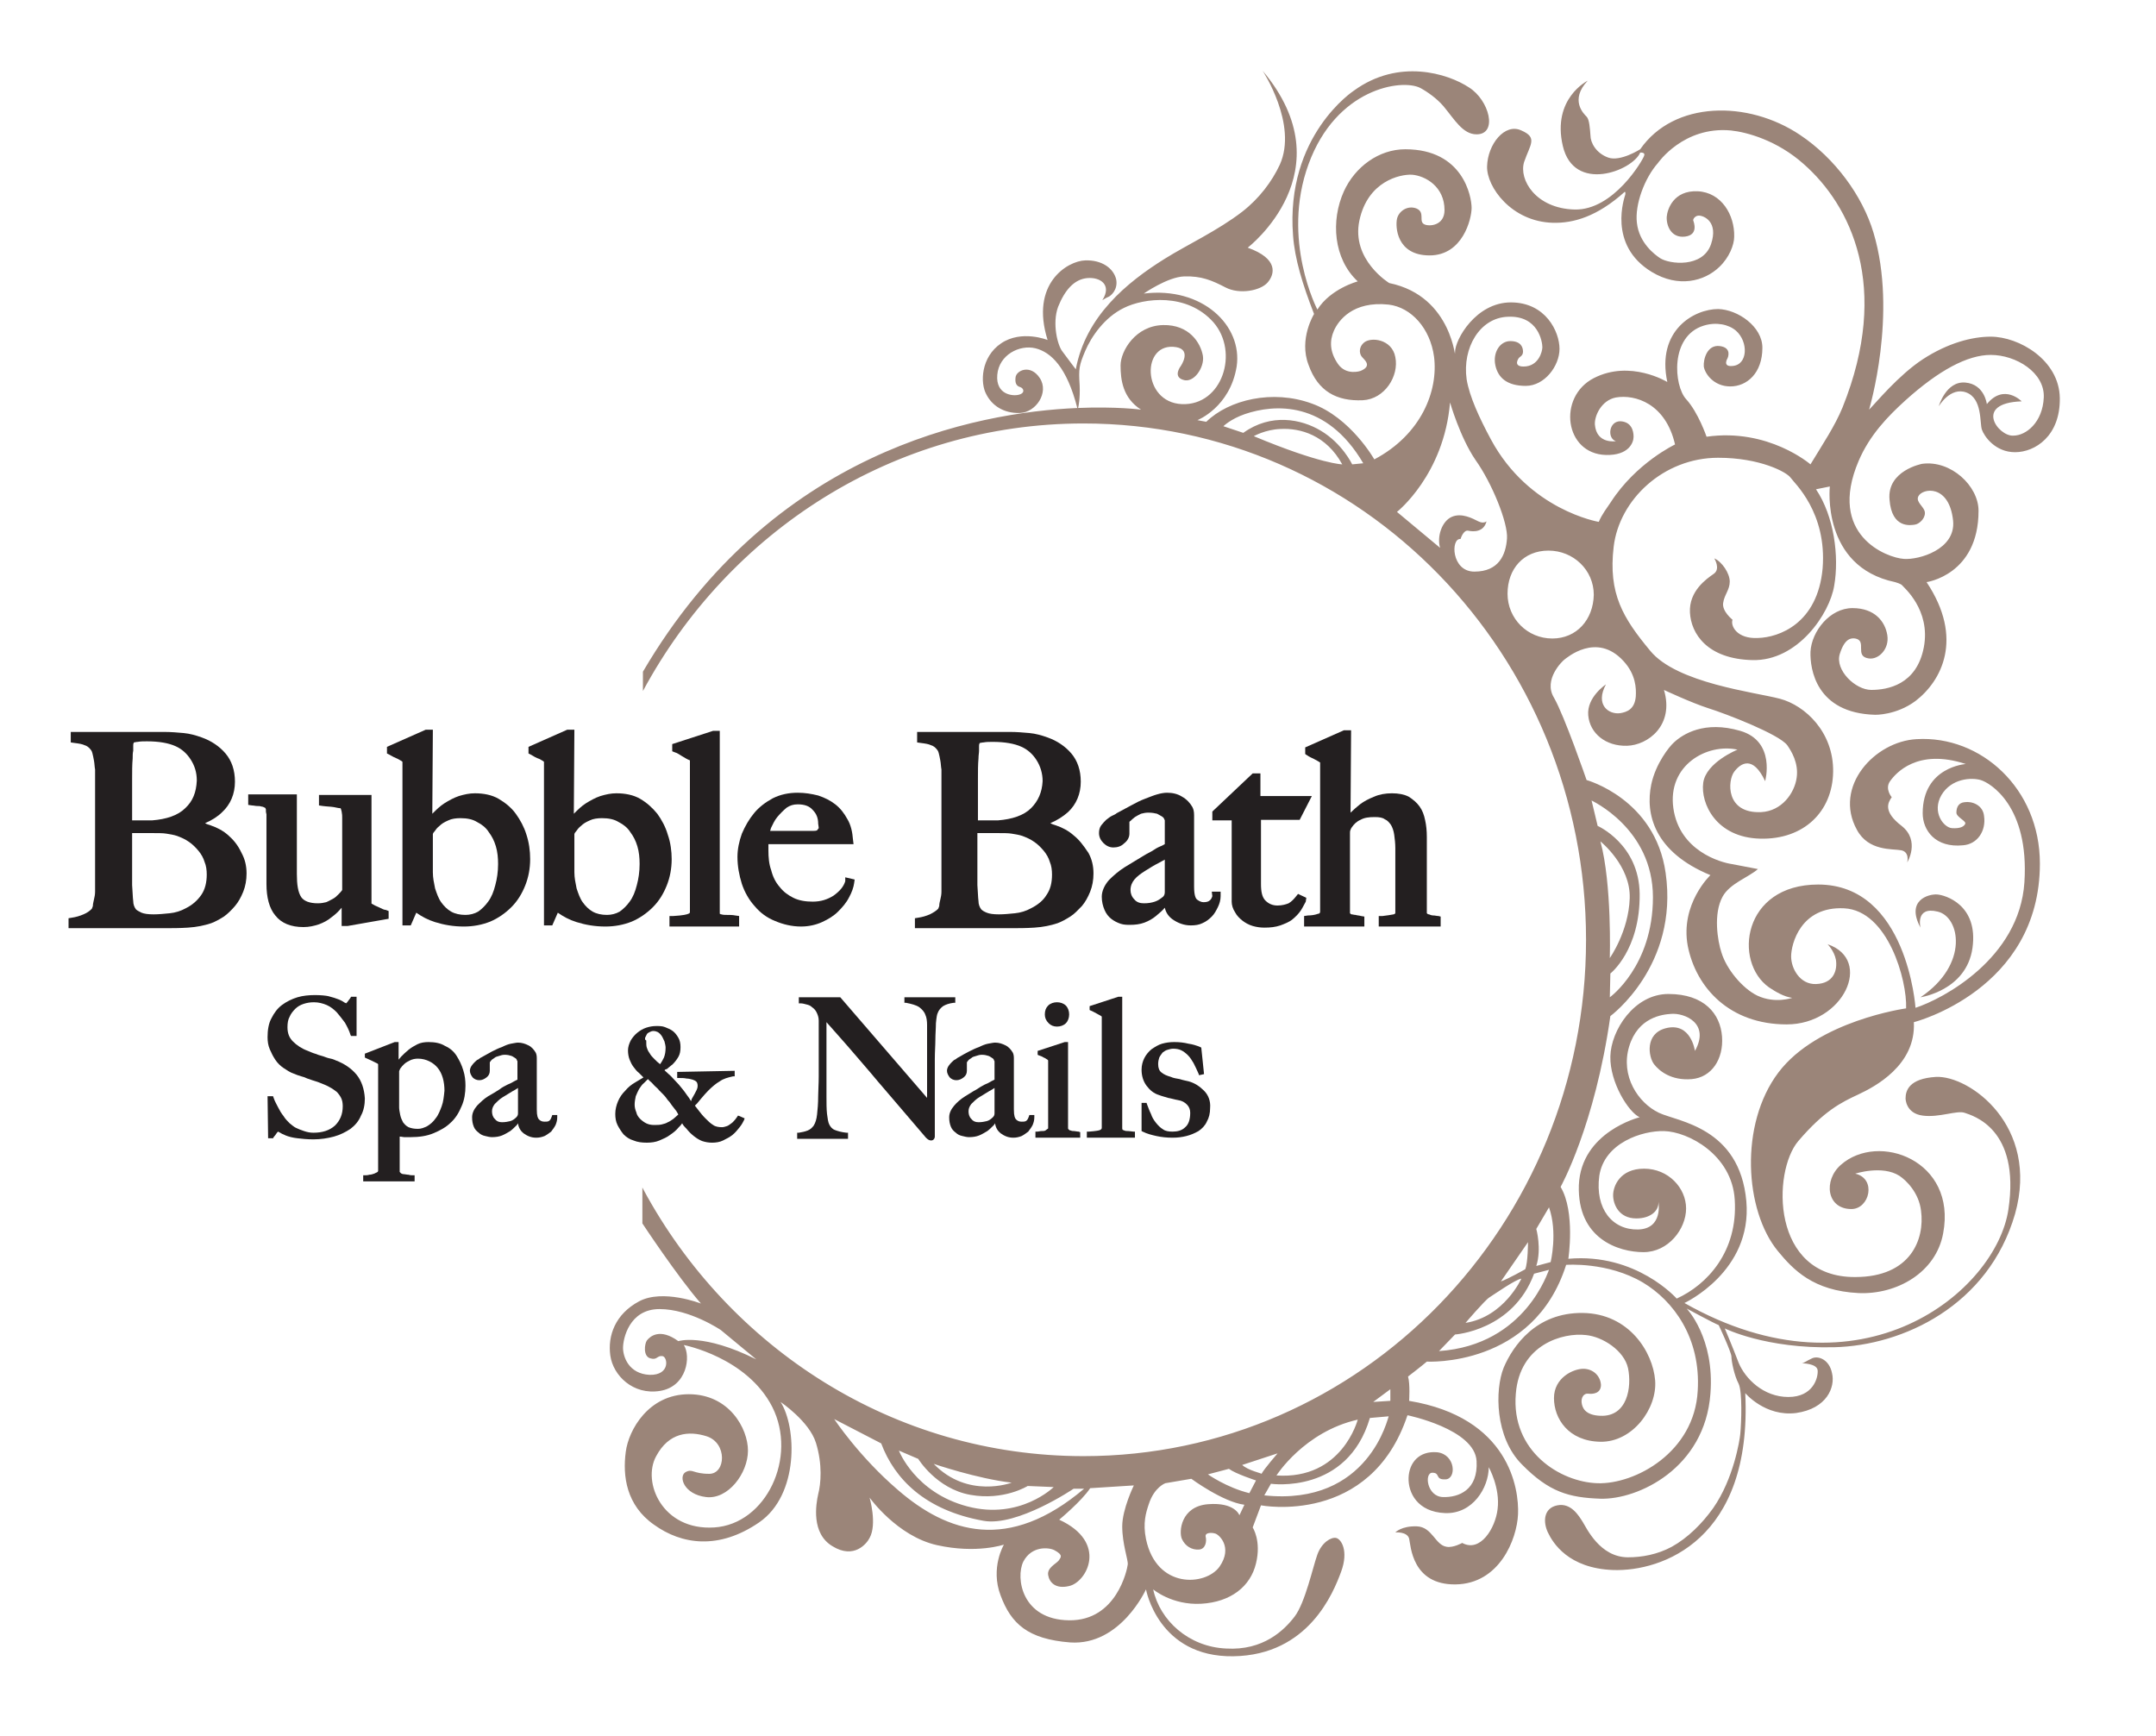 <?xml version="1.0" encoding="utf-8"?>
<!-- Generator: Adobe Illustrator 25.3.1, SVG Export Plug-In . SVG Version: 6.00 Build 0)  -->
<svg version="1.1" id="Layer_1" xmlns="http://www.w3.org/2000/svg" xmlns:xlink="http://www.w3.org/1999/xlink" x="0px" y="0px"
	 viewBox="0 0 390 314" style="enable-background:new 0 0 390 314;" xml:space="preserve">
<style type="text/css">
	.st0{clip-path:url(#SVGID_2_);fill:#9B8579;}
	.st1{clip-path:url(#SVGID_2_);fill:#231F20;}
</style>
<g>
	<defs>
		<rect id="SVGID_1_" x="-102" y="-60" width="612" height="792"/>
	</defs>
	<clipPath id="SVGID_2_">
		<use xlink:href="#SVGID_1_"  style="overflow:visible;"/>
	</clipPath>
	<path class="st0" d="M347.4,180.4c0,0,8.3-1.2,9.4-8.9c1.1-7.8-4.9-9.6-6.4-9.7c-1.5-0.1-5.7,1-3,6c0,0-1-3.9,3.1-2.9
		C354.5,165.8,356.3,174.4,347.4,180.4"/>
	<path class="st0" d="M280.8,115.5c-4.5,0-8.1-3.6-8.1-8.1c0-4.5,2.9-7.8,7.4-7.8c4.5,0,8.2,3.5,8.2,8
		C288.2,112.1,285.2,115.5,280.8,115.5 M272.6,97.4c-0.2,3-1.5,6-5.9,6c-4.2,0-4.3-6.1-2.5-5.9c0,0,0.5-1.7,1.4-1.5
		c0.9,0.2,2.8,0.3,3.3-1.7c0,0-0.5,0.5-1.5,0c-1-0.5-3-1.6-4.8-0.8c-1.8,0.8-2.7,3.6-2.1,5.6l-7.8-6.5c0,0,8.5-6.7,9.6-19.8
		c0,0,1.8,6.3,4.6,10.4C269.9,87.4,272.8,94.6,272.6,97.4 M299,162.3c0,12.5-7.8,18.1-7.8,18.1l0.1-4.3c0,0,5.4-4.2,5.3-14.4
		c-0.1-9-7.6-12.3-7.6-12.3l-1.1-4.6C287.8,144.8,299,149.8,299,162.3 M289.5,152.2c0,0,5.5,4.4,5.3,10.3c-0.2,6-3.6,10.8-3.6,10.8
		S291.6,159.9,289.5,152.2 M280.5,228.3l-2.6,0.7c1-3.1,0-6.7,0-6.7l2.3-3.9C281.8,222.9,280.5,228.3,280.5,228.3 M260.3,244.4
		l2.9-3c0,0,10.5-0.7,14.3-11l2.7-0.7C280.1,229.7,276.1,243.3,260.3,244.4 M269.4,234.7c0.8-0.5,4.8-3.3,5.8-3.4
		c0,0-3.1,6.9-10.1,8C265.1,239.3,268.6,235.2,269.4,234.7 M276.4,224.7c0,0,0,3.7-0.5,4.9c0,0-3.2,1.8-4.4,2.2L276.4,224.7z
		 M251.5,253.4l-3.1,0.2l3.1-2.3V253.4z M228.7,270.5l1.2-2.1c0,0,13.8,2,17.9-11.9l3.4-0.3C251.1,256.2,247.7,272.5,228.7,270.5
		 M224.7,265l6.4-2.1c0,0-2.5,2.9-2.9,3.7C228.2,266.5,225.8,266,224.7,265 M226,270.1c-4.1-1-7.5-3.4-7.5-3.4l3.8-1
		c1.2,0.9,4.9,2.1,4.9,2.1L226,270.1z M224.2,274.1c0,0-0.8-2.4-5.7-2c-4.9,0.4-5.3,5-4.7,6.3c0.6,1.3,1.8,2,3.1,1.9
		c1.2-0.1,1.4-1.5,1.2-2.3c-0.2-0.8,1.1-0.8,1.7-0.6c0.6,0.1,3.3,2.4,0.8,6c-2.5,3.5-11.4,4.1-13.3-5c-0.6-2.9,0-4.8,0.5-6.3
		c1-3.1,3-3.8,3-3.8l4.7-0.8c0,0,5.7,4.2,9.6,4.7L224.2,274.1z M245.6,256.8c0,0-2.8,10.9-14.7,10.1
		C230.9,266.9,235.9,259,245.6,256.8 M204,283c-0.1,0.9-2,10.2-10.6,10.1c-8.6-0.1-9.7-7.7-8.3-10.6c1.5-2.9,4.6-2.6,5.6-2.1
		c1.7,0.9,1.2,1.3,0.8,1.9c-0.5,0.6-2.1,1.3-1.9,2.6c0.2,1.3,1.3,2.6,3.8,2c3.2-0.7,7.1-7.9-1.8-12c0,0,4.1-3.4,5.6-5.7l7.9-0.5
		c0,0-2.1,4.3-2.1,7.4C203,279.3,204.1,282.2,204,283 M162.4,269.5c-7-6-11.5-12.8-11.5-12.8l8.5,4.4c2.4,6.4,7.9,12.1,18.5,14
		c6.1,1.1,16.3-5.8,16.3-5.8l1.9,0C182.4,280.9,171.4,277.3,162.4,269.5 M166.1,263.9c0,0,3.3,5.4,9.4,6.5s10.4-1.6,10.4-1.6
		l4.7,0.2c0,0-6.1,6-15.6,3.5c-9.5-2.5-12.4-10.1-12.4-10.1L166.1,263.9z M183,268.2c0,0-7.9,3-14.1-3.4
		C168.9,264.8,176.8,267.5,183,268.2 M122.7,242.6c-3.3-2.4-5.1-0.9-5.7-0.1c-0.4,0.6-0.7,2.8,0.6,3.2c1.3,0.4,1.2-0.5,2.2-0.4
		c1,0.1,1.5,3.5-2.3,3.4c-3.8-0.2-4.8-3.3-4.8-4.9c0-1.6,1.1-7,6.6-7s11.1,3.8,11.1,3.8l6.4,5.3
		C127.2,241.1,122.7,242.6,122.7,242.6 M244.6,84c0,0-1.8-3.8-5.7-6.1c-3.5-2.1-9-3.2-14,0.4l-3.6-1.2c0,0,1.3-1.3,3.9-2.2
		c5.3-1.8,14.7-2.5,21.4,8.9L244.6,84z M226.8,78.9c0,0,2.1-1.2,4.8-1.3c3.6-0.2,8.3,1.1,11.2,6.4C242.9,84,239,84,226.8,78.9
		 M365.7,72.6c0,0-3.2-3.3-6.3,0.5c0,0-0.4-3.6-3.9-3.9c-3.5-0.3-4.8,4.3-4.8,4.3s2.1-3.6,5-2.5c2.9,1.1,2.4,5.5,2.8,6.7
		c0.4,1.2,2.4,4.1,6,4.1c3.6,0,8.2-2.9,8.1-9.8c-0.1-6.9-7.4-11.1-12.5-11.1c-3.3,0-7.7,1.1-12.3,4.1c-4.4,2.9-8.4,7.8-9.7,9.1
		c0,0,5.2-17.3,0.8-32c-2-6.7-7-13.5-13.3-17.7c-9.4-6.3-22.8-6.2-28.9,2.6c0,0-3.6,2.3-5.8,1.5s-3.2-2.7-3.2-4
		c-0.1-1.3-0.2-2.9-0.7-3.4c-0.5-0.5-3.1-3,0.2-6.5c0,0-6.5,3.2-4.5,11.8c2,8.6,12.6,4.5,14,1.2c0,0,1-0.1,0.7,0.6
		c-0.2,0.7-5.5,9.9-12.6,9.7c-7-0.2-10.1-5.4-9.1-8.6c1.1-3.2,2.5-4.4-0.5-5.7c-3-1.4-6.1,2.5-6.2,6.5c-0.1,3.7,4.4,10,11.9,10.2
		c3.7,0.1,8-1.1,13-5.6c0,0,0.2,0,0.1,0.5c-0.1,0.4-3.3,9.1,4.8,14c4.8,2.9,9.5,1.7,12.2-0.9c1.8-1.7,2.7-4,2.7-5.5
		c0.1-3.9-2.3-8-6.6-8.2c-4.4-0.2-5.5,3.3-5.6,4.6c-0.1,1.6,0.8,3.9,3.3,3.6c2.5-0.3,1.6-2.6,1.5-2.9c-0.1-0.2,0.3-0.9,1-0.9
		c0.9,0,3.6,1.1,2.2,5.2c-1.5,4.3-7.5,3.6-9.2,2.5c-0.9-0.6-3.8-2.7-4.2-6.4c-0.4-3.3,1.4-8.1,3.8-10.8c0,0,4.6-6.7,13.2-5.9
		c2.9,0.3,8.4,1.8,13.2,6.1c8.4,7.4,15.8,22.1,7,44c-1.4,3.4-3.5,6.5-5.8,10.3c0,0-7.6-6.6-18.8-5c0,0-1.5-4.4-3.7-6.8
		c-2.2-2.4-3-11.4,3.2-13.3c2.3-0.7,4.5-0.2,5.8,0.9c2.3,2,2.2,6.2-0.6,6.4c-1.9,0.2-0.9-1.4-0.9-1.4s0.9-1.9-1.4-2.2
		c-2.3-0.3-3,2.4-2.9,3.7c0.2,1.3,1.8,3.6,4.8,3.6c3,0,5.8-2.4,5.8-7c0-3.8-4.4-6.9-8-7c-4.3,0-11.2,3.8-9.2,13.2
		c0,0-6.7-4.1-13.3-0.7c-6.6,3.4-5.3,13.7,2.2,13.9c4.1,0.1,5-2.2,5-3.3c0-1.1-0.4-2.7-2.4-2.8c-2.1,0-2.4,3.1-0.8,3.6
		c0,0-3.5,0.6-3.8-3c-0.1-1.6,1.2-4.4,3.8-4.9c3.5-0.6,9,1.1,10.7,8.5c0,0-7,3.3-11.6,10.4c-0.8,1.2-1.6,2.2-2.2,3.6
		c0,0-12.6-2.1-19.5-14.9c-2.1-3.9-3.9-7.8-4.4-10.9c-0.8-5.7,2.4-11.1,7.4-11.3c5.6-0.3,6.3,4.6,6.3,5.5c0,0.8-0.7,3.5-3.4,3.5
		c-1.9,0-1-1.4-0.8-1.6c0.2-0.2,0.7-0.4,0.7-1.1c0-0.8-0.4-1.9-2.3-1.9c-1.9,0-3.2,2.1-2.7,4.4c0.5,2.3,2.2,3.7,5.5,3.7
		c3.4,0,6.1-3.6,6.1-6.7c0-3.1-2.5-8.4-8.8-8.4c-6.3,0-10.1,6.7-10.1,9c0,2.2-0.2-10.1-11.9-12.5c0,0-6.9-4.2-5.4-11.3
		c1.5-7.1,7.3-8.4,9.5-8.3c2.5,0.2,5.9,2.2,5.9,6.4c0,2.8-2.7,3-3.6,2.6c-1.2-0.5,0.2-2.2-1.5-2.9c-1.6-0.6-3.2,0.5-3.5,1.9
		c-0.3,1.4-0.1,6.6,5.9,6.6c6,0,7.6-6.6,7.6-8.6S264.7,27,254.2,27c-4.8,0-9.1,3.2-11.1,7.6c-2.4,5.3-1.9,12.2,2.5,16.3
		c0,0-4.9,1.3-7.3,5.1c0,0-6.6-12.6-1.6-26.3c5-13.7,16.8-15.5,20.2-13.8c1.3,0.7,3,1.9,4.2,3.3c2,2.4,3.5,5.1,6,5.1
		c3.9,0,2.3-6.2-1.4-8.5c-3.8-2.5-12.7-5.3-20.8,0.6c0,0-12.4,8.1-11,26.2c0.3,4.2,1.7,8.8,3.8,14.2c0,0-2.8,4.5-1,9.2
		c1.7,4.8,5.1,6.6,9.8,6.4c4-0.2,6.6-4.4,5.9-7.8c-0.6-3.3-4.5-3.7-5.7-2.6c-1.1,1-0.7,2.2-0.3,2.6c0.4,0.5,1.9,1.6-0.3,2.5
		c0,0-2.6,0.9-4.1-1.3c-1.5-2.2-1.5-4.2-0.7-6c0.8-1.8,3.4-5.4,9.9-4.7c4.1,0.5,7.5,4.3,8.2,9.4c0.8,6.2-2.3,14.1-10.8,18.6
		c0,0-4.3-7.6-11.3-10.1c-7.1-2.6-15-0.7-19.1,3.3l-1.6-0.3c0,0,5.9-2.3,7.1-9.7c1.1-7.4-6.2-14.5-16.8-13.2c0,0,4.3-3,7.3-3.1
		c3.1-0.1,5,0.7,7.5,2c2.5,1.3,6.3,0.6,7.6-0.9c1.3-1.5,2-4.3-3.6-6.3c0,0,18-13.8,2.7-32c0,0,6.4,9.7,3.1,17
		c-1.4,3-3.7,6.1-6.8,8.5c-4.4,3.4-10,6-14,8.5c-6.9,4.3-14.3,10.4-16.1,20c0,0-1.6-2.1-2.4-3.2c-0.9-1.1-1.9-5.1-0.8-8.1
		c1.2-3,2.9-5,5.3-5.2c2.3-0.2,4.5,1.2,2.7,4c0,0,0.8-0.5,1.1-0.6c0.3-0.1,1.8-1.2,1.4-3.2c-0.5-2-2.6-3.5-5.6-3.4
		c-3.2,0.1-10,4.2-6.8,14.4c0,0-4.7-1.9-8.4,0.6c-3.7,2.5-3.8,7.2-2.7,9.2c1,2,3.1,3.5,6.1,3.4c2.9-0.1,5.3-3.7,3.6-6.3
		c-1.7-2.6-4.3-1.4-4.4-0.1c-0.1,0.9,0.1,1.5,0.8,1.7c0.7,0.2,1,1.1-0.2,1.4c-1.1,0.3-4.2,0-3.9-3.6c0.3-3.6,4-5.5,6.9-4.8
		c2.8,0.7,5.7,3.4,7.6,10.9c0,0,0.1,0,0.1,0c0.1-0.4,0.4-1.8,0.3-4.2c-0.2-3-0.1-3.6,1-6.2c1.1-2.6,3.5-6.1,7-7.8
		c3.6-1.8,11.4-2.8,16.2,2.6c4.7,5.4,1.6,15.1-5.7,14.8c-7.3-0.3-7.4-11.4-1-10.3c2.8,0.5,0.8,3.4,0.8,3.4s-1.5,1.9,0.4,2.5
		c1.9,0.7,3.9-2.2,3.6-4.3c-0.4-2.4-2.5-5.7-7.2-5.6c-5,0.1-7.7,4.7-7.7,7.3c0,2.6,0.4,5.9,3.7,8c0,0-4.4-0.6-11.5-0.3
		c0,0.1,0,0.2,0,0.2c0-0.1,0-0.1,0-0.2c-18.5,0.8-55.2,7.8-78.6,47.7v3.5c15.5-28.8,45.3-48.4,79.7-48.4c50.2,0,90.9,41.8,90.9,93.4
		c0,51.6-40.7,93.4-90.9,93.4c-34.3,0-64.1-19.5-79.6-48.2l-0.2-0.4v0.5v6c0,0,6.4,9.7,10.6,14.5c0,0-6.9-2.7-11.2-0.4
		c-4.3,2.3-5.7,6.2-5.2,9.8c0.5,3.6,4.1,7.2,9,6.4c4.9-0.8,5.6-6.3,4.3-8.3c0,0,11.4,2.2,16,11.2c4.6,9.1-1.1,21.2-10.5,21.8
		c-9.4,0.6-13.1-8.2-10.5-12.9c2.3-4.3,5.9-4.6,9.1-3.6c3.8,1.2,3.5,6.8,0.5,6.8s-3-1-4.3-0.3c-1.3,0.8-0.3,4,3.7,4.5
		c4,0.5,7.6-4.3,7.6-8.4c0-4-3.4-10.2-10.7-10.2c-7.3,0-10.9,6.5-11.4,10.4c-0.6,4.4,0.1,9.7,5.1,13.2c5,3.6,11.7,4.6,19-0.4
		c7.3-5,6.8-17.3,3.9-21.8c0,0,5.2,3.5,6.4,7.4c1.2,3.9,0.9,7.4,0.4,9.3c-0.4,1.8-1.3,7.1,2.6,9.4c3.9,2.4,6.2-0.5,6.7-1.5
		c1.4-2.5,0-7.3,0-7.3s5,7,12.2,8.6c7.2,1.6,12.1-0.1,12.1-0.1s-2.5,4.2-0.6,9.2c1.9,5.1,4.9,7.9,12.6,8.5
		c9.1,0.6,13.7-9.6,13.7-9.6s2.2,12.3,15.8,12.1c13.6-0.2,18.1-11.5,19.5-15.3c1.4-3.8,0-5.9-0.9-6.1c-0.9-0.2-2.6,0.8-3.4,3
		c-0.8,2.2-2.2,8.7-4.1,11.2c-1.9,2.5-5.7,6.2-12.4,5.8c-6.8-0.3-12-5.1-13.2-10.7c0,0,3.4,2.9,8.7,2.6c5.3-0.3,8.9-3.1,9.9-7.3
		c1-4.1-0.6-6.5-0.6-6.5l1.5-4c0,0,19.8,3.8,26.5-16.3c0,0,12.2,2.5,12.5,8.3c0.3,5.2-3.2,6.6-6.1,6.5c-2.9-0.1-3.4-4.4-1.9-4.4
		c1.5,0,0.4,1.3,2.4,1.2c2-0.1,1.8-4.5-1.5-4.9c-3.3-0.3-5.1,1.9-5.2,4.6c-0.1,2.7,1.6,6.2,6.6,6.4c5,0.2,7.9-4.6,7.9-8.3
		c0,0,2.1,3.7,1.6,7.6c-0.4,3.4-3.1,7.9-6.4,6.1c0,0-1.6,0.9-2.8,0.7c-2.1-0.3-2.6-3.6-5.4-3.7c-2.8-0.1-3.9,1.1-3.9,1.1
		s2.1-0.2,2.5,1.1c0.3,1.3,0.5,8.4,8.4,8.3c7.9-0.1,11.1-8.1,11.3-12.7c0.2-4.6-1.6-17.5-19.7-20.5c0,0,0.2-3.1-0.2-4.4
		c0,0,2.6-2,3.4-2.7c0,0,19.3,1.1,25.2-17.5c0,0,7.5-0.6,13.9,3.2c5.5,3.3,10.5,10,9.9,19.6c-0.6,11.1-11.3,16.9-18.1,16.7
		c-6.8-0.2-15.7-5.8-14.8-16.2c0.7-8.9,8.5-11.1,12.7-10.6c3,0.3,6.9,2.8,7.6,6c0.7,3.4-0.1,8.8-5,8.6c-2.8-0.1-3.3-1.5-3.4-2.4
		c-0.1-0.9,0.4-1.7,1.2-1.6c0.8,0.1,2.3,0,2.3-1.6c-0.1-1.6-1.4-2.9-3.2-2.9c-1.8,0-5.3,1.6-5.3,5.3c0,3.7,2.6,7.8,8.4,7.9
		c5.8,0.1,10.3-6,9.9-11.1c-0.4-5.1-4.7-12.1-13.1-12.2c-8.4-0.1-12.6,5.9-14.3,9.9c-1.6,4-1.6,12.6,3.3,17.5c4.9,5,8.5,6,14.2,6.2
		c6.8,0.2,18.9-5.5,19.9-19c0.8-10.1-4.3-15.4-4.3-15.4s4.8,2.6,5.8,3c0,0,2.3,4.9,2.3,5.7c0,0.8,0.5,3.4,1.3,4.9
		c0.7,1.5,0.5,7,0.3,9.1c-0.1,1.1-1.2,8.1-4.9,13.4c-2,2.8-4.6,5.4-7.5,7c-2.6,1.4-5.4,1.9-7.9,1.9c-5.1,0-7.5-5.3-8.2-6.4
		c-0.7-1.1-2.1-3.5-4.6-3c-2.5,0.5-2.6,3-1.7,4.9c0.9,1.9,3.7,6.5,11.8,6.8c8.8,0.3,25.2-5.4,23.9-32c0,0,3.6,4.3,9.2,3.6
		c5.6-0.8,7.1-4.7,6.5-7.2c-0.5-2.5-2.5-3.2-3.6-2.7c-1.1,0.5-1.5,0.9-1.9,0.9c0,0,2.8,0,2.9,1.3c0.1,1.3-0.8,4.8-5.3,4.8
		c-4.5,0-7.8-3.3-9-6.2c-1.1-2.9-2.5-6.2-2.5-6.2s7.4,3.7,19.8,3.4c12.4-0.3,27.9-7.5,32.7-24.1c4.5-16-8.3-25.1-14.3-24.8
		c-4.9,0.3-5.5,2.5-5.5,3.9c0,0,0,2.7,3.1,3.1c3,0.4,6.2-1,7.6-0.5c1.4,0.5,10.1,2.8,7.9,17.5c-2.2,14.7-26.5,35.1-58.6,16.9
		c0,0,12.3-5.7,11.2-18.4c-1.2-13.4-12.4-14.4-15.8-16c-3.8-1.8-7-6.7-5.4-12c1.6-5.3,6-5.8,7.6-5.9c2.4-0.2,7.1,1.7,4.3,6.7
		c0,0-0.7-5.3-5.3-4.1c-3.8,1-3.1,5.2-2.1,6.5c1,1.3,3.2,3,6.8,2.7c3.6-0.3,5.8-3.6,5.5-7.7c-0.3-4.1-3.2-7.7-9.7-7.7
		c-6.2,0-10.4,6.6-10.5,11.3c-0.1,4.7,3.3,10.1,5.3,11c0,0-10.6,2.6-11,12.3c-0.3,9.7,7.2,12.1,11.7,12.1c4.5,0,7.7-4.2,7.7-7.9
		c0-3.7-3.2-7.2-7.6-7.2c-4.4,0-5.6,3.2-5.6,4.8c0,1.6,1,4.2,4.2,4.2c2.6,0,4.1-1.4,4-3c0,0,0.9,4.9-3.7,5c-4.6,0.1-7.8-3.7-7-9.7
		c0.9-6,7.8-8.2,11.7-8.1c4.4,0.1,12.3,4.3,12.8,12.4c0.6,9.4-5,15.4-10.5,17.9c0,0-7.3-8.3-19.6-7.2c0,0,1.3-8.5-1.4-13
		c0,0,6.2-11.1,9-30.9c0,0,12.4-9.1,10-25.9c-1.9-13.4-14.3-16.8-14.3-16.8s-4-11.6-5.9-14.9c-2-3.3,1.6-6.7,1.9-6.9
		c0.3-0.2,5.8-5.1,10.7,0.3c2.2,2.4,2.3,4.9,2.2,6.4c-0.2,2.3-1.6,2.8-2.8,3c-2.1,0.3-4.6-1.5-2.6-5.2c0,0-3.5,2.3-3.2,5.6
		c0.3,3.3,3.2,5.6,7,5.5c3.8-0.1,8.6-3.7,6.7-10.1c0,0,4.9,2.3,8,3.3c3.2,1,12.8,4.7,14.3,6.7c0.7,1,2.1,3.2,1.7,5.9
		c-0.4,2.8-2.7,6-6.4,6.2c-6.5,0.3-6.1-5.7-4.9-7.3c1.2-1.6,3.4-3,5.6,1.7c0,0,2-7.2-4.5-9.1c-6.5-1.9-10.4,0.6-12,2.1
		c-0.8,0.7-3.3,3.8-4.1,7.6c-1.1,5.3,0.5,12.2,10.7,16.4c0,0-5.5,5.2-4.1,12.8c1.5,7.6,7.6,14.2,17.9,14.2
		c10.3,0,15.7-11.7,7.4-14.5c0,0,1.2,1.2,1.5,2.8c0.3,1.9-0.4,4.3-3.6,4.4c-2.9,0.1-4.5-2.8-4.5-5c0-2.2,1.7-9.1,9.6-8.7
		c7.9,0.4,11.4,13,11.2,18.1c0,0-16,2.2-23.1,11.6c-7.1,9.4-6.1,25-0.1,32.3c2.8,3.4,6.4,7.2,14.6,7.6c6.9,0.3,14-3.7,15.3-10.8
		c2.5-13.2-11.7-18.4-18.5-12.4c-3.2,2.8-2.6,8,1.9,8c3.3,0,4.6-5.5,0.7-6.4c0,0,4.9-1.6,8,0.4c1.2,0.8,3.5,3,3.9,6.3
		c0.7,5.2-1.9,12-11.9,12c-15.3,0.1-15-19.1-10.3-24.6c4.7-5.5,7.8-7,10.8-8.4c3-1.4,10.5-5.3,10.1-13.1c0,0,22.8-5.8,22.8-28.7
		c0-13.6-10.7-23.2-22.3-22.5c-7.6,0.4-15.1,8.6-10.8,16.4c2.1,3.9,6.4,3.4,8,3.7c1.6,0.3,1.1,2.2,1.1,2.2s2.4-3.9-1-6.6
		c-3.4-2.6-2.5-4.2-1.8-5.2c0,0-1.3-1.5-0.3-2.9c1-1.4,4.9-6,13.7-3.1c0,0-7.8,0.5-7.8,8.9c0,3.1,2.3,6.3,7.3,5.8
		c2.6-0.2,4.2-2.6,3.8-5.3c-0.2-2-2.2-2.7-3.5-2.5c-1.1,0.1-1.5,0.9-1.5,1.9c0,0.8,1.8,1.5,1.6,2c-0.2,0.5-0.9,0.9-2.4,0.8
		c-1.5-0.1-3.7-2.9-1.9-6c1.8-3,5.4-3.2,7.1-2.7c1.7,0.5,8.8,4.7,7.9,18.5c-0.9,13.8-14.8,21.1-19.7,22.7c0,0-1.5-22.3-17.6-22.3
		c-13.7,0-15.4,14-8.9,18.6c1.2,0.8,2.7,1.7,4.2,1.9c0,0-3.1,1.1-6.3-0.4c-2.7-1.3-5.6-4.8-6.5-7.8c-0.7-2.1-1.5-7,0.2-10.1
		c1.3-2.4,4.7-3.5,6.4-5c0,0-2.6-0.5-4.7-0.9c-2.1-0.3-9.5-2.4-10.6-10.1c-1.1-7.8,6.1-11.8,11.6-10.6c0,0-5.7,2.3-6.2,6
		c-0.5,3.7,2.3,9.9,10.3,10.1c7.9,0.2,13.1-4.9,13.2-12.1c0.1-7.2-5.1-12-9.6-13.2c-4.5-1.2-18.7-2.8-23.5-8.7
		c-4.9-5.9-7.6-10.3-6.6-18.8c1-8.5,9-16.1,18.9-16.1c7.6,0,12.4,2.6,13.1,3.6c0.7,1,6.6,6.3,5.8,16.4c-0.9,10-7.9,12.5-11.7,12.6
		c-3.8,0.2-5-2.2-4.6-3.3c0,0-1.9-1.5-1.7-3c0.2-1.5,1.2-2.4,1.2-3.9c0-1.5-1.4-3.6-2.8-4.2c0,0,1.2,1.9-0.1,2.8
		c-1.3,0.9-4.5,3.1-4.3,7c0.2,3.8,3.1,8.4,11.3,8.6c8.2,0.2,14-8.4,14.8-13.5c0.9-5.2,0-12.5-3.3-17.4L331,88
		c0,0-1.6,14.5,11.8,17.3c0,0,1.1,0.3,1.3,0.6c0.2,0.3,5.2,4.4,3.9,11.2c-1.3,6.8-6.6,7.7-9.5,7.7s-6.6-3.6-5.7-6.5
		c0.9-2.9,2.1-2.9,2.8-2.8c2.2,0.4-0.2,3.2,2.4,3.6c1.8,0.3,3.8-1.7,3.4-4.2c-0.4-2.5-2.3-4.9-6.3-4.9c-4.1,0-7.4,4.2-7.6,7.9
		c-0.1,3.1,1,11.1,11.7,11.4c0,0,3.8,0.1,7.3-2.5c4.7-3.6,8.8-11.3,2-21.5c0,0,9.4-1.3,9.4-12.9c0-4.5-5-9.2-10.2-8.5
		c0,0-6.4,1.2-5.9,6.5c0.4,5.3,3.9,4.6,4.6,4.5c0.7-0.1,1.8-1,1.8-2.1c0-1.1-1.7-1.9-1.2-3c0.7-1.5,5.6-2.3,6.3,4.4
		c0.5,5.2-6.2,7.1-8.9,6.9c-3.1-0.2-13.9-4.3-8.2-17.7c2-4.7,5.3-8.1,8.5-11c6-5.4,11.2-8.2,15.4-8.2c4.6,0,9.8,3.2,9.6,7.7
		c-0.2,4.5-3.2,6.9-5.5,6.9C361.5,79,356.9,72.9,365.7,72.6"/>
	<path class="st1" d="M33.5,146.2c-1.3,1.3-3.4,2-6,2.2l0,0c-0.4,0-1,0-1.7,0h-1.9v-3.8c0-1.2,0-2.4,0-3.8c0-1.3,0-2.5,0.1-3.6
		c0-0.5,0-1,0.1-1.4c0-0.3,0-0.6,0-0.9v0c0-0.2,0-0.4,0.1-0.5c0,0,0,0,0-0.1c0.2,0,0.4-0.1,0.7-0.1c0.5-0.1,1.1-0.1,1.7-0.1
		c2.1,0,3.9,0.3,5.2,0.9c1.1,0.5,2,1.3,2.7,2.4c0.7,1.1,1.1,2.3,1.1,3.8C35.5,143.3,34.9,144.9,33.5,146.2 M33.6,164.3
		c-0.9,0.5-1.9,0.8-2.9,0.9c-1,0.1-2,0.2-2.9,0.2c-1,0-1.7-0.1-2.2-0.3c-0.4-0.2-0.8-0.4-1-0.6c-0.3-0.4-0.5-0.9-0.5-1.5
		c-0.1-0.7-0.1-1.7-0.2-2.9c0-0.5,0-1.1,0-1.9c0-0.7,0-1.6,0-2.4v-5.1h3.9c0.9,0,1.7,0,2.3,0.1c0.6,0.1,1.3,0.2,1.9,0.4
		c0.8,0.3,1.5,0.6,2.2,1.1c0.6,0.4,1.2,1,1.7,1.6c0.5,0.6,0.9,1.3,1.1,2c0.3,0.7,0.4,1.5,0.4,2.3c0,1.4-0.3,2.7-1,3.7
		C35.7,162.9,34.8,163.7,33.6,164.3 M41.3,151.1c-0.9-0.8-2-1.4-3.2-1.8c-0.3-0.1-0.7-0.2-1-0.4c1.2-0.5,2.3-1.2,3.1-2
		c1.5-1.4,2.3-3.3,2.3-5.5c0-2.1-0.6-3.8-1.7-5.1c-1.1-1.3-2.6-2.3-4.3-2.9c-1.1-0.4-2.2-0.7-3.3-0.8c-1.1-0.1-2.3-0.2-3.5-0.2H12.9
		h-0.1v1.9l0.7,0.1c0.8,0.1,1.4,0.2,1.8,0.4c0.4,0.1,0.8,0.4,1.1,0.8l0,0c0,0,0.2,0.2,0.3,0.6c0.1,0.4,0.2,0.8,0.3,1.4
		c0.1,0.5,0.1,1.1,0.2,1.6c0,0.6,0,1.1,0,1.7c0,0.9,0,1.8,0,2.5c0,0.7,0,1.4,0,2.1v7.3c0,0.9,0,1.8,0,2.7c0,1,0,1.8,0,2.5
		c0,0.7,0,1.3,0,1.8c0,0.5,0,1,0,1.5c0,0.5-0.1,1-0.2,1.4c-0.1,0.5-0.2,0.8-0.2,1.2c-0.1,0.3-0.2,0.5-0.2,0.5
		c-0.4,0.4-0.8,0.7-1.5,1c-0.7,0.3-1.4,0.5-2.1,0.6l-0.6,0.1v1.8h17.2c1.4,0,2.9,0,4.4-0.1c1.6-0.1,3-0.4,4.2-0.8
		c0.8-0.3,1.5-0.7,2.3-1.2c0.7-0.5,1.4-1.2,2-1.9c0.6-0.7,1.1-1.6,1.5-2.6c0.4-1,0.6-2.1,0.6-3.3c0-1.4-0.3-2.6-0.9-3.7
		C43,152.8,42.2,151.9,41.3,151.1"/>
	<path class="st1" d="M68.5,164.1c-0.5-0.2-0.9-0.4-1.2-0.6c-0.1,0-0.1-0.1-0.1-0.1c0,0,0-0.1,0-0.3v-19.3h-9.5v1.9l0.7,0.1
		c0.7,0.1,1.4,0.1,2,0.2c0.5,0.1,0.9,0.2,1.2,0.2c0.1,0.1,0.1,0.3,0.2,0.6c0.1,0.5,0.1,0.8,0.1,1.1v13.1c-0.2,0.3-0.5,0.6-0.7,0.8
		l0,0c-0.3,0.3-0.6,0.6-1,0.8c-0.4,0.2-0.7,0.4-1.2,0.6c-0.4,0.1-0.9,0.2-1.5,0.2c-1.5,0-2.5-0.4-3-1.1c-0.6-0.9-0.8-2.3-0.8-4.2
		v-14.4h-8.8v1.9l0.7,0.1c0.3,0,0.6,0.1,0.9,0.1c0.3,0,0.5,0,0.8,0.1c0.2,0,0.4,0.1,0.6,0.2c0.1,0,0.1,0.1,0.2,0.3l0,0.1l0,0
		c0,0,0,0.1,0,0.1c0,0.2,0,0.4,0.1,0.7c0,0.2,0,0.4,0,0.6v12c0,2.4,0.5,4.4,1.6,5.7c1.1,1.4,2.8,2.1,5.1,2.1c1,0,1.9-0.2,2.8-0.5
		c0.8-0.3,1.6-0.7,2.3-1.3c0.7-0.5,1.3-1.1,1.8-1.7c0,0,0,0,0-0.1v3.4h1.1l7.4-1.3v-1.4l-0.5-0.2C69.5,164.6,69.1,164.4,68.5,164.1"
		/>
	<path class="st1" d="M86.5,164.9c-0.7,0.4-1.5,0.6-2.3,0.6c-1,0-1.9-0.2-2.6-0.6c-0.7-0.4-1.3-1-1.8-1.7c-0.5-0.7-0.8-1.6-1.1-2.5
		c-0.2-1-0.4-1.9-0.4-2.9v0c0-0.6,0-1.2,0-1.7v-3.6c0-0.7,0-1.2,0-1.6l0,0v0c0,0,0-0.2,0.3-0.5c0.2-0.3,0.5-0.7,0.9-1
		c0.4-0.4,0.9-0.7,1.6-1c0.6-0.3,1.4-0.4,2.2-0.4c1.2,0,2.2,0.2,3,0.7c0.8,0.4,1.6,1,2.1,1.8c0.6,0.8,1,1.6,1.3,2.6
		c0.3,1,0.4,2.1,0.4,3.2c0,1.4-0.2,2.7-0.5,3.8c-0.3,1.2-0.7,2.2-1.3,3C87.8,163.8,87.2,164.4,86.5,164.9 M93.3,147.2
		c-0.8-1.1-1.9-2-3.1-2.7c-1.2-0.7-2.7-1-4.3-1c-1,0-1.9,0.2-2.9,0.5c-0.9,0.3-1.8,0.8-2.6,1.3c-0.8,0.5-1.5,1.2-2.1,1.8
		c0,0-0.1,0.1-0.1,0.1l0.1-15.2H77l-7,3.1v1.2l0.4,0.2c0.5,0.3,1.1,0.6,1.6,0.8c0.3,0.2,0.6,0.3,0.8,0.5v29.6h1.5l1-2.3
		c1,0.7,2.1,1.3,3.4,1.7c1.6,0.5,3.3,0.8,5.2,0.8c1.7,0,3.3-0.3,4.8-0.9c1.4-0.6,2.7-1.5,3.8-2.6c1.1-1.1,1.9-2.4,2.5-3.9
		c0.6-1.5,0.9-3.1,0.9-4.8c0-1.5-0.2-3-0.7-4.5C94.8,149.6,94.1,148.3,93.3,147.2"/>
	<path class="st1" d="M112.1,164.9c-0.7,0.4-1.5,0.6-2.3,0.6c-1,0-1.9-0.2-2.6-0.6c-0.7-0.4-1.3-1-1.8-1.7c-0.5-0.7-0.8-1.6-1.1-2.5
		c-0.2-1-0.4-1.9-0.4-2.9v0c0-0.6,0-1.2,0-1.7v-3.6c0-0.7,0-1.2,0-1.6l0,0v0c0,0,0-0.2,0.3-0.5c0.2-0.3,0.5-0.7,0.9-1
		c0.4-0.4,0.9-0.7,1.6-1c0.6-0.3,1.4-0.4,2.2-0.4c1.2,0,2.2,0.2,3,0.7c0.8,0.4,1.6,1,2.1,1.8c0.6,0.8,1,1.6,1.3,2.6
		c0.3,1,0.4,2.1,0.4,3.2c0,1.4-0.2,2.7-0.5,3.8c-0.3,1.2-0.7,2.2-1.3,3C113.4,163.8,112.8,164.4,112.1,164.9 M120.8,151
		c-0.4-1.4-1.1-2.7-1.9-3.8c-0.9-1.1-1.9-2-3.1-2.7c-1.2-0.7-2.7-1-4.3-1c-1,0-1.9,0.2-2.9,0.5c-0.9,0.3-1.8,0.8-2.6,1.3
		c-0.8,0.5-1.5,1.2-2.1,1.8c0,0-0.1,0.1-0.1,0.1l0.1-15.2h-1.3l-7,3.1v1.2l0.4,0.2c0.5,0.3,1,0.6,1.6,0.8c0.3,0.2,0.6,0.3,0.8,0.5
		v29.6h1.5l1-2.3c1,0.7,2.1,1.3,3.4,1.7c1.6,0.5,3.3,0.8,5.2,0.8c1.7,0,3.3-0.3,4.8-0.9c1.4-0.6,2.7-1.5,3.8-2.6
		c1.1-1.1,1.9-2.4,2.5-3.9c0.6-1.5,0.9-3.1,0.9-4.8C121.5,154,121.3,152.4,120.8,151"/>
	<path class="st1" d="M131.5,165.5c-0.4,0-0.7,0-1-0.1c-0.2,0-0.2-0.1-0.3-0.1c0,0,0-0.1,0-0.2v-32.9h-1.2l-7.4,2.4v1.3l0.5,0.2
		c0.4,0.1,0.8,0.4,1.3,0.7c0.5,0.3,1,0.6,1.3,0.7c0.1,0,0.1,0.1,0.1,0.1c0,0,0,0.1,0,0.3v27c0,0.2,0,0.3-0.3,0.4
		c-0.2,0.1-0.9,0.3-2.7,0.4l-0.7,0v1.9h12.6v-1.9l-0.7-0.1C132.5,165.5,132,165.5,131.5,165.5"/>
	<path class="st1" d="M148.1,149.8c-0.1,0.1-0.2,0.3-0.3,0.4c-0.2,0.1-0.5,0.1-0.7,0.1c-0.4,0-0.8,0-1.3,0c-0.8,0-1.4,0-2,0l-0.5,0
		c-0.4,0-0.9,0-1.3,0c-0.5,0-1.1,0-1.7,0h-1c0.1-0.2,0.1-0.4,0.2-0.6c0.3-0.6,0.6-1.3,1.1-1.9c0.5-0.6,1.1-1.2,1.7-1.7
		c0.6-0.4,1.2-0.6,2-0.6c1.2,0,2.1,0.3,2.7,1c0.7,0.7,1,1.5,1,2.5C148.1,149.6,148.1,149.8,148.1,149.8 M152.9,159.4
		c-0.3,1-1,1.8-2.1,2.6c-1.1,0.7-2.3,1.1-3.8,1.1c-1.3,0-2.5-0.2-3.5-0.7c-1-0.5-1.8-1.1-2.5-2c-0.7-0.8-1.2-1.8-1.5-3
		c-0.4-1.1-0.5-2.3-0.5-3.6c0-0.3,0-0.6,0-0.9c0-0.1,0-0.1,0-0.2h15.4l-0.1-0.8c-0.1-1.4-0.4-2.7-1-3.7c-0.6-1.1-1.3-2-2.2-2.7
		c-0.9-0.7-1.9-1.2-3.1-1.6c-1.2-0.3-2.4-0.5-3.7-0.5c-1.6,0-3.1,0.3-4.5,1c-1.3,0.7-2.5,1.6-3.4,2.7c-0.9,1.1-1.6,2.3-2.2,3.7
		c-0.5,1.4-0.8,2.8-0.8,4.2c0,1.7,0.3,3.3,0.8,4.9c0.5,1.5,1.3,2.9,2.3,4c1,1.2,2.2,2.1,3.7,2.7c1.4,0.6,3,1,4.7,1
		c1.4,0,2.7-0.3,3.8-0.8c1.1-0.5,2.1-1.1,2.9-1.9c0.8-0.8,1.5-1.6,2-2.6c0.5-0.9,0.8-1.8,0.9-2.5l0.1-0.7l-1.7-0.4L152.9,159.4z"/>
	<path class="st1" d="M186.5,146.2c-1.3,1.3-3.4,2-6,2.2l0,0c-0.4,0-1,0-1.7,0h-1.9v-3.8c0-1.2,0-2.5,0-3.8c0-1.3,0-2.5,0.1-3.6
		c0-0.6,0.1-1,0.1-1.4c0-0.4,0-0.6,0-0.8l0,0c0-0.2,0-0.4,0.1-0.5c0,0,0,0,0-0.1c0.2,0,0.4-0.1,0.7-0.1c0.5-0.1,1.1-0.1,1.7-0.1
		c2.1,0,3.9,0.3,5.2,0.9c1.1,0.5,2,1.3,2.7,2.4c0.7,1.1,1.1,2.4,1.1,3.8C188.5,143.3,187.8,144.9,186.5,146.2 M186.5,164.3
		c-0.9,0.5-1.9,0.8-2.9,0.9c-1,0.1-2,0.2-2.9,0.2c-1,0-1.7-0.1-2.2-0.3c-0.5-0.2-0.8-0.4-1-0.6c-0.3-0.4-0.5-0.9-0.5-1.5
		c-0.1-0.7-0.1-1.7-0.2-2.9c0-0.5,0-1.1,0-1.9c0-0.7,0-1.5,0-2.4v-5.1h3.9c0.9,0,1.7,0,2.3,0.1c0.6,0.1,1.3,0.2,1.9,0.4
		c0.8,0.3,1.5,0.6,2.2,1.1c0.6,0.4,1.2,1,1.7,1.6c0.5,0.6,0.9,1.3,1.1,2c0.3,0.7,0.4,1.5,0.4,2.3c0,1.5-0.3,2.7-1,3.7
		C188.7,162.9,187.7,163.7,186.5,164.3 M194.2,151.1c-0.9-0.8-2-1.4-3.2-1.8c-0.3-0.1-0.7-0.2-1-0.4c1.2-0.5,2.3-1.2,3.2-2
		c1.5-1.4,2.3-3.3,2.3-5.5c0-2.1-0.6-3.8-1.7-5.1c-1.1-1.3-2.6-2.3-4.3-2.9c-1.1-0.4-2.2-0.7-3.3-0.8c-1.1-0.1-2.3-0.2-3.5-0.2
		h-16.8v1.9l0.7,0.1c0.8,0.1,1.4,0.2,1.8,0.4c0.4,0.1,0.8,0.4,1.1,0.8l0,0c0,0,0.2,0.2,0.3,0.6c0.1,0.4,0.2,0.8,0.3,1.4
		c0.1,0.5,0.1,1.1,0.2,1.6c0,0.6,0,1.1,0,1.7c0,0.9,0,1.8,0,2.5c0,0.7,0,1.4,0,2.1v7.3c0,1,0,1.9,0,2.7c0,0.6,0,1.2,0,1.8l0,0.7
		c0,0.7,0,1.3,0,1.8c0,0.5,0,1,0,1.5c0,0.5-0.1,1-0.2,1.4c-0.1,0.4-0.2,0.8-0.2,1.2c-0.1,0.3-0.2,0.5-0.2,0.5
		c-0.4,0.4-0.9,0.7-1.5,1c-0.7,0.3-1.4,0.5-2.1,0.6l-0.6,0.1v1.8h17.2c1.4,0,2.9,0,4.4-0.1c1.6-0.1,3-0.4,4.2-0.8
		c0.8-0.3,1.5-0.7,2.3-1.2c0.8-0.5,1.4-1.2,2.1-1.9c0.6-0.7,1.1-1.6,1.5-2.6c0.4-1,0.6-2.1,0.6-3.3c0-1.4-0.3-2.6-0.9-3.7
		C195.9,152.8,195.2,151.9,194.2,151.1"/>
	<path class="st1" d="M205.2,159.1c0.5-0.6,1.2-1.1,2-1.6c0.8-0.5,1.6-1,2.4-1.4c0.4-0.2,0.7-0.4,1.1-0.6v5.9c0,0.3-0.1,0.6-0.3,0.8
		l0,0l0,0c-0.5,0.4-0.9,0.7-1.5,0.9c-0.6,0.2-1.2,0.3-2,0.3c-0.7,0-1.3-0.2-1.7-0.7c-0.5-0.5-0.7-1.1-0.7-1.7
		C204.5,160.2,204.8,159.6,205.2,159.1 M219.3,162.1c-0.1,0.3-0.2,0.6-0.5,0.8c-0.2,0.2-0.6,0.3-1.1,0.3c-0.4,0-0.8-0.2-1.2-0.5
		c-0.2-0.2-0.5-0.7-0.5-2.3c0-1.1,0-2.1,0-2.9c0-0.9,0-1.8,0-2.6c0-0.9,0-1.7,0-2.6c0-1,0-2,0-3.1c0-0.5,0-1.1,0-1.7
		c0-0.7-0.1-1.1-0.3-1.5c-0.4-0.7-1-1.4-1.9-1.9c-0.8-0.5-1.7-0.7-2.7-0.7c-0.5,0-1.1,0.1-1.8,0.3c-0.7,0.2-1.4,0.5-2.2,0.8
		c-0.8,0.3-1.6,0.7-2.5,1.2c-0.9,0.5-1.7,0.9-2.6,1.4l0,0l0,0c-0.2,0.2-0.5,0.3-0.9,0.5c-0.4,0.2-0.7,0.5-1,0.7
		c-0.3,0.3-0.6,0.6-0.9,1c-0.3,0.4-0.4,0.9-0.4,1.4c0,0.7,0.3,1.3,0.8,1.8c0.5,0.5,1.1,0.8,1.8,0.8c0.7,0,1.4-0.2,1.9-0.7
		c0.8-0.6,1-1.3,1-1.8v-2.1c0,0,0-0.1,0.2-0.2c0.2-0.2,0.4-0.4,0.8-0.7c0.3-0.2,0.7-0.4,1.1-0.6c0.4-0.1,0.8-0.2,1.3-0.2
		c0.7,0,1.2,0.1,1.6,0.2c0.4,0.2,0.7,0.4,0.9,0.5c0.3,0.2,0.4,0.4,0.4,0.5c0.1,0.1,0.1,0.2,0.1,0.2v4.3c-0.2,0.1-0.5,0.3-0.8,0.4
		c-0.5,0.2-1,0.5-1.6,0.9c-0.6,0.3-1.3,0.7-2.1,1.2c-0.8,0.5-1.8,1.1-2.8,1.7c-1.1,0.7-2,1.5-2.8,2.3c-0.8,0.9-1.3,2-1.3,3
		c0,0.9,0.2,1.7,0.5,2.4c0.3,0.7,0.7,1.2,1.2,1.6c0.5,0.4,1.1,0.7,1.7,0.9c0.6,0.2,1.2,0.2,1.7,0.2c0.9,0,1.8-0.1,2.6-0.4
		c0.8-0.3,1.5-0.7,2.1-1.2c0.6-0.5,1.2-1,1.6-1.5c0,0,0,0,0,0c0.2,0.9,0.7,1.6,1.4,2.1c1,0.7,2.1,1.1,3.3,1.1c0.8,0,1.5-0.1,2.1-0.4
		c0.7-0.3,1.2-0.7,1.7-1.2c0.5-0.5,0.8-1.1,1.1-1.7c0.3-0.6,0.5-1.3,0.5-2l0-0.8h-1.6L219.3,162.1z"/>
	<path class="st1" d="M236.3,162.4l-1.5-0.7l-0.4,0.5c-0.4,0.5-0.8,0.9-1.3,1.2c-0.5,0.2-1.2,0.4-2,0.4c-0.9,0-1.6-0.3-2.2-0.9
		c-0.6-0.6-0.8-1.6-0.8-3v-11.6h7l2.2-4.3h-9.3v-4.1h-1.4l-7.3,6.9v1.6h3.5c0,1.9,0,4,0,6.3c0,2.7,0,5.5,0,8.4
		c0,0.6,0.2,1.3,0.6,1.9c0.3,0.6,0.8,1.1,1.3,1.5c0.5,0.4,1.2,0.8,1.9,1c0.7,0.2,1.4,0.3,2.1,0.3c1.1,0,2-0.1,2.9-0.4
		c0.8-0.3,1.6-0.6,2.2-1.1c0.6-0.5,1.1-1,1.5-1.6c0.4-0.6,0.6-1.1,0.9-1.6L236.3,162.4z"/>
	<path class="st1" d="M260.2,165.7c-0.3,0-0.6-0.1-0.9-0.1c-0.3,0-0.6-0.1-0.8-0.2c-0.2,0-0.3-0.1-0.4-0.2c0,0,0,0,0,0v-13.8
		c0-1.1-0.1-2.1-0.3-3c-0.2-1-0.5-1.8-1-2.5c-0.5-0.7-1.2-1.3-2-1.8c-0.8-0.4-1.8-0.6-3-0.6c-1.2,0-2.3,0.2-3.2,0.6
		c-1,0.4-1.8,0.8-2.6,1.4c-0.6,0.5-1.2,1-1.7,1.5l0.1-14.9h-1.3l-7,3.1v1.2l0.3,0.2c0.4,0.3,0.9,0.5,1.3,0.7
		c0.4,0.2,0.7,0.4,0.9,0.5l0,0l0,0c0.1,0.1,0.1,0.1,0.2,0.1c0,0,0,0.1,0,0.3v26.7c0,0.2-0.1,0.4-0.4,0.4c-0.5,0.2-1.2,0.3-1.8,0.3
		l-0.7,0.1v1.9h10.9v-1.8l-0.6-0.1c-0.3-0.1-0.7-0.1-1-0.2c-0.3,0-0.5-0.1-0.7-0.1c-0.1,0-0.2-0.1-0.3-0.2c0,0,0,0,0-0.1v-14.4
		c0-0.2,0-0.4,0.1-0.6c0.1-0.3,0.2-0.4,0.2-0.4c0.4-0.6,0.9-1.1,1.6-1.4c0.7-0.4,1.5-0.5,2.6-0.5c0.8,0,1.4,0.1,1.8,0.4
		c0.5,0.2,0.8,0.6,1.1,1c0.3,0.5,0.5,1.1,0.6,1.8c0.1,0.7,0.2,1.6,0.2,2.4v11.7c0,0.1,0,0.2-0.3,0.3c-0.5,0.1-1.2,0.2-2,0.3l-0.7,0
		v1.9h11.2v-1.8L260.2,165.7z"/>
	<path class="st1" d="M64.5,194.4c-0.9-1.1-2.2-2-3.8-2.6c-0.4-0.2-0.8-0.3-1.3-0.4c-0.4-0.1-0.8-0.3-1.2-0.4
		c-0.4-0.1-0.7-0.2-1.2-0.4c-0.4-0.1-0.8-0.3-1.3-0.5l0,0c-1.1-0.4-2-1-2.7-1.7c-0.7-0.7-1-1.5-1-2.6c0-0.7,0.1-1.4,0.4-1.9
		c0.2-0.5,0.6-1,1-1.4c0.4-0.4,0.9-0.7,1.5-0.9c0.6-0.2,1.2-0.3,1.9-0.3c0.8,0,1.6,0.2,2.3,0.5c0.7,0.3,1.3,0.8,1.8,1.3
		c0.5,0.6,1,1.2,1.5,1.9c0.4,0.7,0.8,1.5,1,2.2l0.1,0.2h1v-7.1h-1l-0.1,0.2c-0.2,0.3-0.4,0.5-0.6,0.8c-0.1,0.1-0.1,0.1-0.2,0.2
		c0,0-0.1-0.1-0.2-0.1c-0.3-0.2-0.6-0.4-1.1-0.6c-0.5-0.2-1.1-0.4-1.9-0.6C59,180.1,58,180,57,180c-1.1,0-2.2,0.1-3.2,0.4
		c-1,0.3-2,0.8-2.8,1.4c-0.8,0.6-1.4,1.4-1.9,2.4c-0.5,0.9-0.7,2.1-0.7,3.4c0,0.8,0.1,1.5,0.4,2.2c0.3,0.7,0.6,1.3,1,1.9
		c0.4,0.6,0.9,1.1,1.5,1.5c0.6,0.4,1.2,0.8,1.8,1c0.5,0.2,1,0.4,1.4,0.5c0.4,0.1,0.7,0.2,1.1,0.4c0.4,0.1,0.8,0.3,1.2,0.4
		c0.4,0.1,0.9,0.3,1.4,0.5c0.5,0.2,1,0.4,1.5,0.7c0.4,0.2,0.8,0.5,1.2,0.8c0.3,0.3,0.6,0.7,0.8,1.1c0.2,0.4,0.3,0.9,0.3,1.5
		c0,1.5-0.5,2.6-1.4,3.5c-1,0.9-2.3,1.3-3.9,1.3c-0.6,0-1.1-0.1-1.7-0.3c-0.6-0.2-1.1-0.4-1.5-0.6c-0.4-0.2-0.7-0.5-1.1-0.8
		c-0.4-0.4-0.8-0.8-1.1-1.3c-0.4-0.5-0.7-1-1-1.6c-0.3-0.6-0.6-1.1-0.8-1.7l-0.1-0.3h-1l0.1,7.6h0.9l0.1-0.2
		c0.2-0.2,0.4-0.5,0.6-0.8c0.1-0.1,0.2-0.2,0.2-0.2c0.1,0,0.1,0.1,0.2,0.1c0.3,0.2,0.7,0.4,1.2,0.6c0.5,0.2,1.2,0.4,2.1,0.5
		c0.8,0.1,1.8,0.2,2.9,0.2c1.3,0,2.6-0.2,3.7-0.5c1.1-0.3,2.1-0.8,3-1.4c0.8-0.6,1.5-1.4,1.9-2.4c0.5-0.9,0.7-2,0.7-3.1
		C65.9,197,65.4,195.5,64.5,194.4"/>
	<path class="st1" d="M79.9,200.1c-0.3,0.8-0.6,1.6-1.1,2.2c-0.4,0.6-1,1.1-1.5,1.4c-0.6,0.3-1.1,0.5-1.7,0.5
		c-0.7,0-1.2-0.1-1.7-0.3c-0.4-0.2-0.7-0.5-1-0.9c-0.2-0.4-0.4-0.8-0.5-1.3c-0.1-0.5-0.2-1-0.2-1.4c0-0.5,0-1,0-1.5v-2.2
		c0-0.4,0-0.8,0-1.3c0-0.5,0-1,0-1.5c0,0,0-0.1,0.2-0.5c0.2-0.3,0.4-0.5,0.7-0.8c0.3-0.3,0.7-0.5,1.1-0.7c0.4-0.2,0.9-0.3,1.4-0.3
		c0.8,0,1.5,0.2,2.1,0.5c0.6,0.3,1.1,0.7,1.5,1.2c0.4,0.5,0.7,1.1,0.9,1.8c0.2,0.7,0.3,1.5,0.3,2.3
		C80.3,198.3,80.2,199.3,79.9,200.1 M82.6,191c-0.5-0.8-1.2-1.4-2.1-1.8c-0.8-0.5-1.8-0.7-3-0.7c-0.7,0-1.4,0.1-2,0.4
		c-0.6,0.3-1.1,0.6-1.6,1c-0.5,0.4-0.9,0.8-1.4,1.3c-0.1,0.2-0.3,0.3-0.4,0.5v-3.2h-0.7l-5.4,2.1v0.7l0.2,0.1
		c0.3,0.1,0.6,0.3,1.1,0.5c0.4,0.2,0.8,0.4,1,0.5c0.1,0.1,0.1,0.1,0.1,0.1c0,0,0,0.1,0,0.3v19c0,0,0,0.1-0.1,0.2
		c-0.2,0.1-0.4,0.2-0.6,0.3c-0.3,0.1-0.6,0.2-0.9,0.2c-0.3,0.1-0.6,0.1-0.8,0.1l-0.3,0v1.1H75v-1.1l-0.3,0c-0.2,0-0.5,0-0.8-0.1
		c-0.3,0-0.6-0.1-0.8-0.1c-0.3,0-0.5-0.1-0.6-0.2c-0.1-0.1-0.1-0.1-0.2-0.2v-1.6c0-0.6,0-1.3,0-2l0-0.3c0-0.6,0-1.1,0-1.6
		c0-0.4,0-0.7,0-0.9c0.3,0,0.6,0.1,0.8,0.1c0.4,0,0.8,0,1.2,0c1.5,0,2.9-0.2,4.1-0.7c1.2-0.5,2.3-1.1,3.1-1.9c0.9-0.8,1.5-1.8,2-3
		c0.5-1.1,0.7-2.4,0.7-3.7c0-0.9-0.1-1.9-0.4-2.8C83.5,192.6,83.1,191.8,82.6,191"/>
	<path class="st1" d="M93.7,201.4c0,0.3-0.1,0.5-0.3,0.7l0,0l0,0c-0.3,0.3-0.7,0.6-1.1,0.7c-0.4,0.1-0.9,0.2-1.5,0.2
		c-0.6,0-1-0.2-1.3-0.6c-0.4-0.4-0.5-0.9-0.5-1.4c0-0.5,0.2-0.9,0.5-1.3c0.4-0.4,0.9-0.9,1.4-1.2c0.6-0.4,1.2-0.7,1.8-1.1
		c0.4-0.2,0.7-0.4,1-0.6V201.4z M99.8,202c-0.1,0.3-0.2,0.5-0.4,0.7c-0.2,0.2-0.5,0.2-0.9,0.2c-0.4,0-0.7-0.1-1-0.4
		c-0.2-0.2-0.4-0.6-0.4-1.8c0-0.8,0-1.5,0-2.1c0-0.6,0-1.3,0-1.9c0-0.6,0-1.3,0-1.9c0-0.7,0-1.4,0-2.2c0-0.4,0-0.8,0-1.2
		c0-0.5-0.1-0.8-0.2-1c-0.3-0.5-0.7-1-1.3-1.3c-0.6-0.3-1.2-0.5-1.9-0.5c-0.3,0-0.7,0.1-1.3,0.2c-0.5,0.1-1,0.3-1.6,0.6
		c-0.6,0.2-1.2,0.5-1.8,0.8c-0.6,0.3-1.2,0.7-1.8,1l0,0c-0.2,0.1-0.4,0.2-0.6,0.4c-0.3,0.1-0.5,0.3-0.7,0.5
		c-0.2,0.2-0.4,0.4-0.6,0.7c-0.2,0.3-0.3,0.6-0.3,0.9c0,0.4,0.2,0.8,0.5,1.2c0.3,0.3,0.7,0.5,1.2,0.5c0.5,0,0.9-0.2,1.3-0.5
		c0.4-0.3,0.6-0.7,0.6-1.2v-1.5c0,0,0-0.1,0.2-0.3c0.1-0.2,0.3-0.3,0.6-0.5c0.2-0.2,0.5-0.3,0.9-0.4c0.3-0.1,0.6-0.2,1-0.2
		c0.5,0,0.9,0.1,1.2,0.2c0.3,0.1,0.5,0.3,0.7,0.4c0.2,0.1,0.3,0.3,0.3,0.4c0.1,0.1,0.1,0.2,0.1,0.2v3.3c-0.2,0.1-0.4,0.2-0.6,0.3
		c-0.3,0.2-0.7,0.4-1.2,0.6c-0.4,0.2-1,0.5-1.5,0.9c-0.6,0.4-1.3,0.8-2,1.2c-0.8,0.5-1.4,1.1-2,1.7c-0.6,0.7-0.9,1.4-0.9,2.1
		c0,0.7,0.1,1.2,0.3,1.7c0.2,0.5,0.5,0.8,0.9,1.1c0.3,0.3,0.7,0.5,1.2,0.6c0.4,0.1,0.8,0.2,1.2,0.2c0.7,0,1.3-0.1,1.8-0.3
		c0.5-0.2,1-0.5,1.5-0.8c0.4-0.3,0.8-0.7,1.2-1.1c0.1-0.1,0.1-0.2,0.2-0.3c0.1,0.8,0.5,1.4,1,1.8c0.7,0.5,1.4,0.8,2.3,0.8
		c0.5,0,1-0.1,1.5-0.3c0.4-0.2,0.8-0.5,1.2-0.8c0.3-0.4,0.6-0.8,0.8-1.2c0.2-0.5,0.3-0.9,0.3-1.4l0-0.4h-0.9L99.8,202z"/>
	<path class="st1" d="M121.8,202.4c-0.3,0.2-0.7,0.5-1,0.6c-0.3,0.2-0.7,0.3-1.1,0.4c-0.4,0.1-0.9,0.1-1.4,0.1c-0.5,0-1-0.1-1.4-0.3
		c-0.4-0.2-0.8-0.5-1.1-0.8s-0.6-0.7-0.7-1.2c-0.2-0.5-0.3-0.9-0.3-1.4c0-0.5,0.1-1,0.2-1.5c0.2-0.5,0.4-0.9,0.6-1.3
		c0.3-0.4,0.5-0.8,0.9-1.1c0.2-0.2,0.5-0.5,0.7-0.7c0,0,0.1,0.1,0.1,0.1c0.1,0.1,0.2,0.2,0.3,0.3c0.3,0.2,0.5,0.5,0.8,0.8
		c0.3,0.3,0.6,0.5,0.8,0.8c0.3,0.3,0.5,0.5,0.7,0.7c0.4,0.4,0.7,0.8,0.9,1.1c0.3,0.3,0.5,0.6,0.7,0.9c0.2,0.3,0.5,0.6,0.7,0.9
		c0.2,0.2,0.3,0.5,0.5,0.8C122.3,202,122,202.2,121.8,202.4 M116.7,187.7c0.1-0.2,0.2-0.4,0.3-0.6c0.1-0.2,0.3-0.3,0.5-0.4
		c0.2-0.1,0.4-0.2,0.7-0.2c0.3,0,0.6,0.1,0.8,0.2c0.3,0.2,0.5,0.4,0.7,0.7c0.2,0.3,0.3,0.6,0.5,1c0.1,0.4,0.2,0.8,0.2,1.1
		c0,0.7-0.1,1.3-0.3,1.8c-0.2,0.4-0.4,0.8-0.7,1.2c-0.4-0.3-0.7-0.6-1-0.9c-0.3-0.3-0.7-0.7-0.9-1.1c-0.3-0.4-0.4-0.7-0.5-1
		c-0.1-0.3-0.1-0.7-0.1-1.3C116.6,188.1,116.7,187.9,116.7,187.7 M133.5,201.8c-0.1,0.2-0.3,0.4-0.5,0.7c-0.2,0.2-0.4,0.5-0.7,0.7
		c-0.3,0.2-0.5,0.4-0.8,0.5c-0.3,0.1-0.6,0.2-0.9,0.2c-0.6,0-1.2-0.1-1.6-0.4c-0.5-0.3-0.9-0.7-1.4-1.2c-0.5-0.5-0.9-1-1.2-1.4
		c-0.2-0.3-0.5-0.6-0.7-0.9l0.4-0.4l0,0c0,0,1.3-1.6,2-2.3c0.7-0.7,1.4-1.3,2.1-1.7c0.7-0.5,1.5-0.7,2.4-0.9l0.3,0v-1l-10.4,0.2v1.1
		l0.4,0c0.4,0,0.9,0,1.3,0.1c0.4,0,0.7,0.1,1.1,0.2c0.3,0.1,0.5,0.2,0.7,0.4c0.1,0.1,0.2,0.4,0.2,0.7c0,0.1,0,0.4-0.2,0.8
		c-0.2,0.4-0.4,0.8-0.7,1.3c-0.1,0.2-0.2,0.3-0.2,0.4c0,0.1-0.1,0.2-0.1,0.3c-0.2-0.4-0.5-0.8-0.8-1.2c-0.4-0.6-0.9-1.2-1.4-1.8
		c-0.5-0.5-0.9-1-1.4-1.5c-0.4-0.4-0.8-0.7-1.2-1.1c0.1-0.1,0.2-0.2,0.4-0.2c0.4-0.3,0.7-0.6,1.1-0.9c0.4-0.4,0.7-0.8,1-1.3
		c0.3-0.5,0.4-1.1,0.4-1.8c0-0.6-0.1-1.2-0.4-1.7c-0.3-0.5-0.6-0.9-1-1.2c-0.4-0.3-0.9-0.5-1.4-0.7c-0.5-0.2-1-0.2-1.6-0.2
		c-0.6,0-1.2,0.1-1.8,0.3c-0.6,0.2-1.1,0.5-1.6,0.9c-0.5,0.4-0.9,0.9-1.2,1.4c-0.3,0.6-0.5,1.2-0.5,1.8c0,0.6,0.1,1.2,0.3,1.7
		c0.2,0.5,0.4,0.9,0.7,1.3c0.3,0.4,0.6,0.8,1,1.1c0.2,0.2,0.5,0.5,0.8,0.8c-0.5,0.3-1,0.6-1.5,0.9c-0.7,0.4-1.3,0.9-1.8,1.5
		c-0.6,0.6-1,1.2-1.3,1.9c-0.3,0.7-0.5,1.5-0.5,2.3c0,0.7,0.1,1.4,0.4,2c0.3,0.6,0.7,1.2,1.1,1.7c0.5,0.5,1.1,0.9,1.8,1.1
		c0.7,0.3,1.5,0.4,2.4,0.4c0.8,0,1.6-0.1,2.3-0.4c0.7-0.3,1.4-0.6,1.9-1c0.6-0.4,1.1-0.8,1.5-1.3c0.3-0.3,0.5-0.5,0.7-0.8
		c0.2,0.4,0.5,0.7,0.8,1c0.4,0.5,0.8,0.9,1.3,1.3c0.5,0.4,1,0.7,1.5,0.9c0.6,0.2,1.2,0.3,1.8,0.3c0.7,0,1.4-0.1,2-0.4
		c0.6-0.3,1.2-0.6,1.7-1c0.5-0.4,0.9-0.9,1.3-1.4c0.4-0.5,0.6-0.9,0.8-1.3l0.1-0.3l-0.9-0.4L133.5,201.8z"/>
	<path class="st1" d="M172.8,181.4v-1h-9.2v1l0.3,0c1,0.2,1.8,0.4,2.4,0.8c0.5,0.4,0.9,0.8,1.1,1.4l0,0c0.2,0.4,0.3,1.1,0.3,1.8
		c0,0.8,0,1.7,0,2.6v10.6L152,180.4h-7.5v1.1l0.3,0c0.4,0,0.7,0.1,1.1,0.2c0.4,0.1,0.7,0.2,1,0.5c0.3,0.2,0.6,0.5,0.8,0.9
		c0.2,0.4,0.4,0.9,0.4,1.5c0,0.7,0,1.2,0,1.7v4.2c0,1.5,0,2.9,0,4.3c0,1.3-0.1,2.5-0.1,3.5c0,1.3-0.1,2.4-0.2,3.3
		c-0.1,0.9-0.3,1.5-0.6,2l0,0c-0.3,0.4-0.6,0.7-1.1,0.9c-0.5,0.2-1,0.3-1.6,0.4l-0.3,0v1.1h9.2v-1.1l-0.3,0
		c-0.9-0.1-1.6-0.3-2.1-0.5c-0.5-0.2-0.8-0.6-1-1l0,0c-0.2-0.4-0.3-1.1-0.4-1.9c-0.1-0.9-0.1-2-0.1-3.1v-13.5
		c1.3,1.5,2.6,2.9,3.8,4.3c1.5,1.7,2.9,3.4,4.3,5c1.4,1.7,3,3.5,4.6,5.4c1.7,2,3.5,4.1,5.3,6.2l0,0l0,0c0.3,0.3,0.6,0.5,0.9,0.5
		c0.3,0,0.4-0.1,0.5-0.2c0.1-0.1,0.2-0.3,0.2-0.5V203c0-0.8,0-1.6,0-2.5c0-0.8,0-1.7,0-2.4v-2.2c0-1.6,0-3,0-4.3
		c0-1.4,0.1-2.5,0.1-3.5c0-1.1,0.1-2.1,0.1-3c0.1-1.1,0.2-1.6,0.3-1.8l0,0l0,0c0.2-0.6,0.6-1,1-1.3c0.5-0.3,1.1-0.5,1.9-0.6
		L172.8,181.4z"/>
	<path class="st1" d="M179.9,201.4c0,0.3-0.1,0.5-0.3,0.7l0,0c-0.3,0.3-0.7,0.6-1.1,0.7c-0.4,0.1-0.9,0.2-1.5,0.2
		c-0.6,0-1-0.2-1.3-0.6c-0.4-0.4-0.5-0.9-0.5-1.4c0-0.5,0.2-0.9,0.5-1.3c0.4-0.4,0.9-0.9,1.4-1.2c0.6-0.4,1.2-0.7,1.8-1.1
		c0.4-0.2,0.7-0.4,1-0.6V201.4z M187.1,201.7h-0.9l-0.1,0.3c-0.1,0.3-0.2,0.5-0.4,0.7c-0.2,0.2-0.5,0.2-0.9,0.2
		c-0.4,0-0.7-0.1-1-0.4c-0.2-0.2-0.4-0.6-0.4-1.8c0-0.8,0-1.5,0-2.1c0-0.6,0-1.3,0-1.9c0-0.6,0-1.3,0-1.9c0-0.7,0-1.4,0-2.2
		c0-0.4,0-0.8,0-1.2c0-0.5-0.1-0.8-0.2-1c-0.3-0.5-0.7-1-1.3-1.3c-0.6-0.3-1.2-0.5-1.9-0.5c-0.3,0-0.7,0.1-1.3,0.2
		c-0.5,0.1-1,0.3-1.6,0.6c-0.6,0.2-1.2,0.5-1.8,0.8c-0.6,0.3-1.3,0.7-1.8,1l0,0c-0.2,0.1-0.4,0.2-0.6,0.4c-0.3,0.1-0.5,0.3-0.7,0.5
		c-0.2,0.2-0.4,0.4-0.6,0.7c-0.2,0.3-0.3,0.6-0.3,0.9c0,0.4,0.2,0.8,0.5,1.2c0.3,0.3,0.7,0.5,1.2,0.5c0.5,0,0.9-0.2,1.3-0.5
		c0.4-0.3,0.6-0.7,0.6-1.2v-1.5c0,0,0-0.1,0.2-0.3c0.1-0.2,0.3-0.3,0.6-0.5c0.2-0.2,0.5-0.3,0.9-0.4c0.3-0.1,0.6-0.2,1-0.2
		c0.5,0,0.9,0.1,1.2,0.2c0.3,0.1,0.5,0.3,0.7,0.4c0.2,0.1,0.3,0.3,0.3,0.4c0.1,0.1,0.1,0.2,0.1,0.2v3.3c-0.2,0.1-0.4,0.2-0.6,0.3
		c-0.3,0.2-0.7,0.4-1.2,0.6c-0.4,0.2-0.9,0.5-1.5,0.9c-0.6,0.3-1.3,0.8-2,1.2c-0.8,0.5-1.5,1.1-2,1.7c-0.6,0.7-0.9,1.4-0.9,2.1
		c0,0.7,0.1,1.2,0.3,1.7c0.2,0.5,0.5,0.8,0.9,1.1c0.3,0.3,0.7,0.5,1.2,0.6c0.4,0.1,0.8,0.2,1.2,0.2c0.7,0,1.3-0.1,1.8-0.3
		c0.5-0.2,1-0.5,1.5-0.8c0.4-0.3,0.8-0.7,1.2-1.1c0.1-0.1,0.1-0.2,0.2-0.3c0.1,0.8,0.5,1.4,1,1.8c0.7,0.5,1.4,0.8,2.3,0.8
		c0.5,0,1-0.1,1.5-0.3c0.4-0.2,0.8-0.5,1.2-0.8c0.3-0.4,0.6-0.8,0.8-1.2c0.2-0.5,0.3-0.9,0.3-1.4L187.1,201.7z"/>
	<path class="st1" d="M194.3,204.6c-0.2,0-0.4,0-0.6-0.1c-0.2,0-0.3-0.1-0.4-0.2c0,0-0.1-0.1-0.1-0.2v-15.6h-0.6l-4.9,1.6v0.7
		l0.2,0.1c0.3,0.1,0.6,0.2,0.9,0.4c0.3,0.1,0.5,0.3,0.7,0.4c0.1,0.1,0.1,0.1,0.1,0.2c0,0.1,0,0.2,0,0.4V204c0,0.1,0,0.2-0.1,0.2
		c-0.1,0.1-0.3,0.2-0.4,0.3c-0.2,0.1-0.4,0.1-0.7,0.1c-0.3,0-0.5,0.1-0.8,0.1l-0.3,0v1.1h8.1v-1l-0.3-0.1
		C194.8,204.7,194.5,204.6,194.3,204.6"/>
	<path class="st1" d="M191.2,185.7c0.6,0,1.2-0.2,1.6-0.6c0.4-0.4,0.6-1,0.6-1.6c0-0.6-0.2-1.2-0.6-1.6c-0.4-0.4-1-0.6-1.6-0.6
		s-1.2,0.2-1.6,0.6c-0.4,0.4-0.6,0.9-0.6,1.6c0,0.6,0.2,1.1,0.7,1.6C190.1,185.5,190.6,185.7,191.2,185.7"/>
	<path class="st1" d="M204.1,204.6c-0.3,0-0.5,0-0.7-0.1c-0.1,0-0.2-0.1-0.3-0.1c0,0-0.1-0.1-0.1-0.3v-23.8h-0.7l-5.2,1.7v0.7
		l0.2,0.1c0.3,0.1,0.6,0.3,1,0.5c0.4,0.2,0.7,0.4,0.9,0.5c0.1,0.1,0.1,0.1,0.1,0.1c0,0,0,0.1,0,0.3V204c0,0.2-0.1,0.3-0.3,0.4
		c-0.2,0.1-0.7,0.2-2,0.3l-0.4,0v1.1h8.7v-1.1l-0.3,0C204.8,204.7,204.4,204.6,204.1,204.6"/>
	<path class="st1" d="M217.8,197.3c-0.8-0.8-1.7-1.4-2.8-1.7c-0.4-0.1-1-0.2-1.6-0.4c-0.6-0.1-1.2-0.2-1.6-0.4
		c-0.7-0.2-1.2-0.4-1.7-0.8c-0.4-0.3-0.6-0.8-0.6-1.5c0-0.5,0.1-0.9,0.2-1.2c0.2-0.4,0.4-0.6,0.6-0.9c0.3-0.2,0.5-0.4,0.9-0.5
		c0.3-0.1,0.7-0.2,1-0.2c0.6,0,1.1,0.1,1.5,0.3c0.4,0.2,0.8,0.5,1.2,0.9c0.4,0.4,0.7,0.9,1,1.4c0.3,0.6,0.6,1.2,0.9,1.9l0.1,0.3
		l0.9-0.2l-0.5-4.8l-0.2-0.1c-0.7-0.3-1.4-0.5-2.1-0.6c-0.8-0.2-1.6-0.3-2.6-0.3c-0.8,0-1.5,0.1-2.2,0.3c-0.7,0.2-1.3,0.6-1.9,1
		c-0.5,0.4-1,1-1.3,1.6c-0.3,0.6-0.5,1.3-0.5,2.1c0,1.1,0.3,2.1,0.9,2.9c0.6,0.8,1.3,1.4,2.3,1.7c0.5,0.2,1,0.3,1.6,0.5
		c0.6,0.1,1.2,0.3,1.8,0.4c0.7,0.1,1.2,0.4,1.6,0.8c0.4,0.4,0.6,0.9,0.6,1.5c0,1.2-0.3,2.1-0.9,2.6c-0.6,0.6-1.4,0.8-2.3,0.8
		c-0.7,0-1.3-0.1-1.7-0.4c-0.5-0.3-0.9-0.7-1.3-1.2c-0.4-0.5-0.7-1-0.9-1.6c-0.3-0.6-0.5-1.2-0.7-1.7l-0.1-0.3h-0.9v5.1l0.2,0.1
		c0.8,0.4,1.6,0.6,2.5,0.8c0.9,0.2,1.9,0.3,2.9,0.3c0.9,0,1.7-0.1,2.5-0.3c0.8-0.2,1.5-0.5,2.2-0.9c0.6-0.4,1.2-1,1.5-1.7
		c0.4-0.7,0.6-1.5,0.6-2.5C219,199.2,218.6,198.1,217.8,197.3"/>
</g>
</svg>
